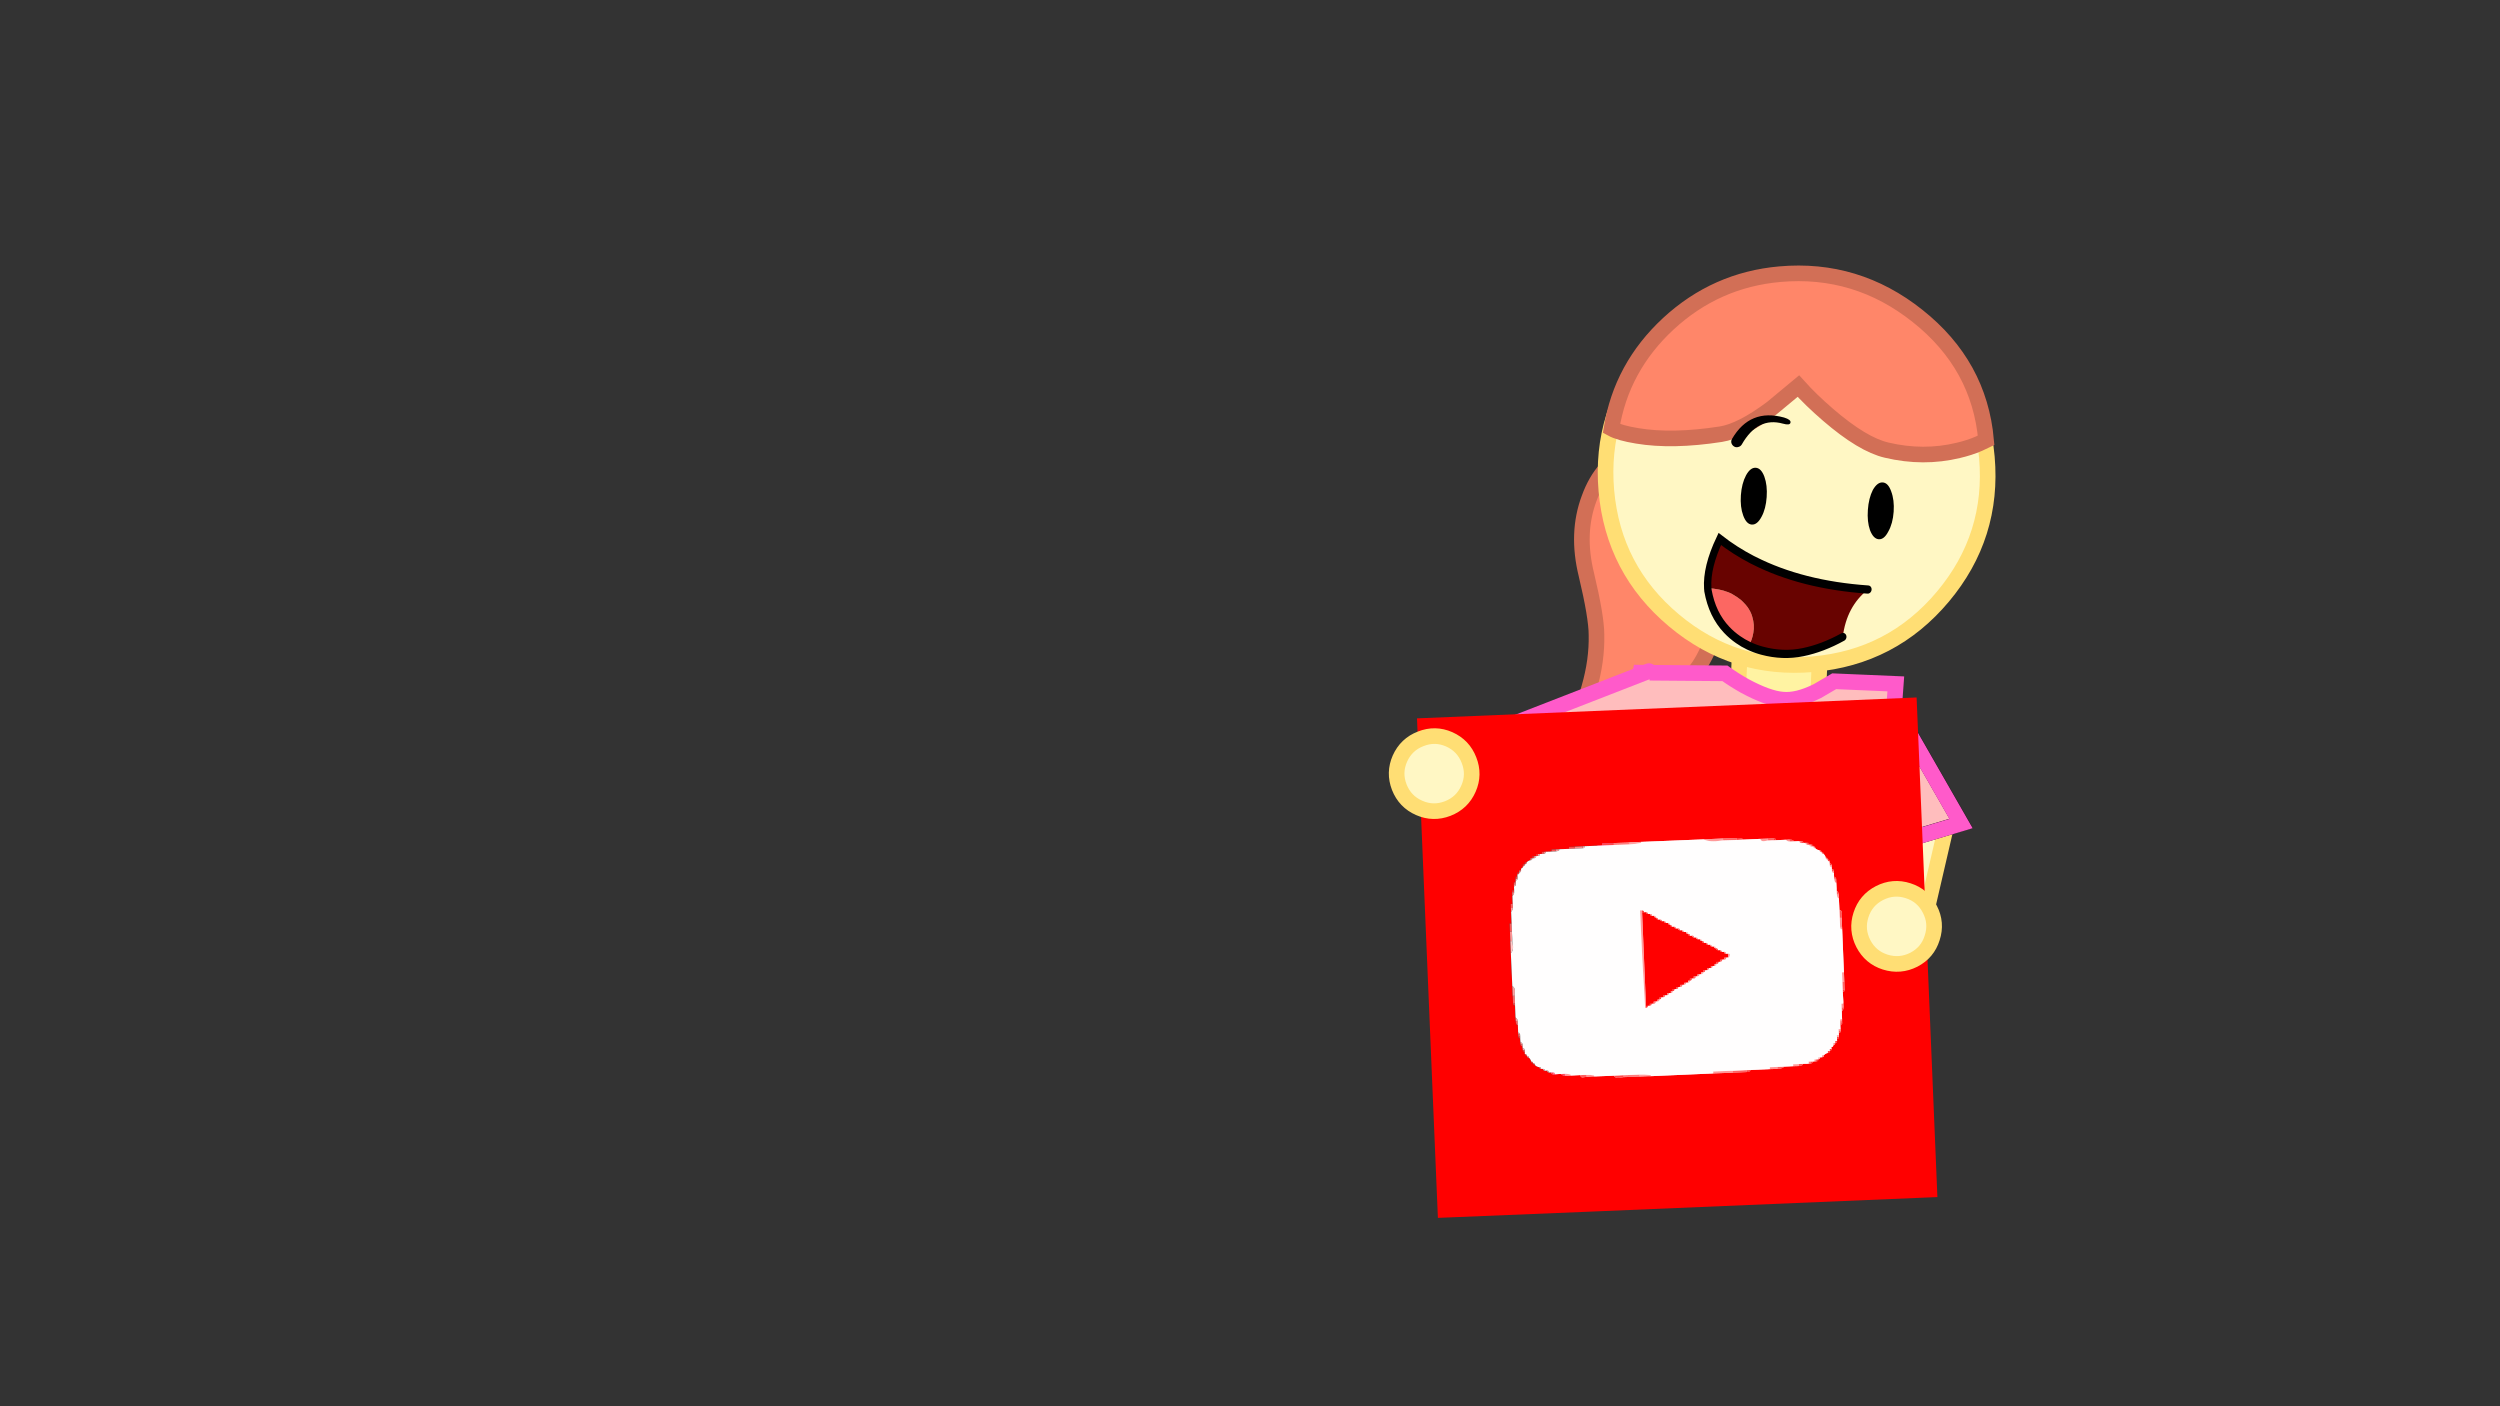 
<svg xmlns="http://www.w3.org/2000/svg" version="1.1" xmlns:xlink="http://www.w3.org/1999/xlink" preserveAspectRatio="none" x="0px" y="0px" width="1280px" height="720px" viewBox="0 0 1280 720">
<rect x="0" y="0" width="1280" height="720" fill="#333333" stroke="none"/>
<defs/>

<g id="KFC_Leg">
<g id="Layer_26" transform="matrix( 1, 0, 0, 1, 715,354.65) ">
<g>
<g>
<g>
<path fill="#FF8669" stroke="none" d="
M 121 -124.6
Q 105.15 -117.55 98.65 -99.5 92 -81.75 97.2 -60.55 102.4 -38.75 102.4 -29.6 102.7 -16.5 98.65 -2.45 96.65 4.65 94.6 9 105.25 10 117.95 7.7 143.55 3.05 154.8 -13.45 163.45 -26.25 169 -54.85 174.1 -81.35 171.75 -91.1 166.7 -112.15 151.85 -122 136.95 -131.85 121 -124.6 Z"/>
</g>
</g>

<g>
<path stroke="#D26F56" stroke-width="8" stroke-linejoin="miter" stroke-linecap="butt" stroke-miterlimit="10" fill="none" d="
M 171.75 -91.1
Q 166.7 -112.15 151.85 -122 136.95 -131.85 121 -124.6 105.15 -117.55 98.65 -99.5 92 -81.75 97.2 -60.55 102.4 -38.75 102.4 -29.6 102.7 -16.5 98.65 -2.45 96.65 4.65 94.6 9 105.25 10 117.95 7.7 143.55 3.05 154.8 -13.45 163.45 -26.25 169 -54.85 174.1 -81.35 171.75 -91.1 Z"/>
</g>
</g>
</g>

<g id="Layer_24" transform="matrix( 1, 0, 0, 1, 715,354.65) ">
<g transform="matrix( -0.288, -1.518, -1.518, 0.288, 522.15,103.15) ">
<g>
<g>
<path fill="#FFF7C4" stroke="none" d="
M 18 163.55
L 22.3 173.35 57.9 157.7 53.55 147.9 18 163.55 Z"/>
</g>
</g>

<g transform="matrix( -0.121, -0.636, -0.636, 0.121, 128.5,319.55) ">
<path stroke="#FFDE74" stroke-width="8" stroke-linejoin="miter" stroke-linecap="butt" stroke-miterlimit="10" fill="none" d="
M 268.675 122.887
L 282.205 64.413 266.075 60.629 252.56 119.179 268.675 122.887 Z"/>
</g>
</g>
</g>

<g id="Layer_23" transform="matrix( 1, 0, 0, 1, 715,354.65) "/>

<g id="Layer_22" transform="matrix( 1, 0, 0, 1, 715,354.65) "/>

<g id="Layer_21" transform="matrix( 1, 0, 0, 1, 715,354.65) "/>

<g id="Layer_20" transform="matrix( 1, 0, 0, 1, 715,354.65) "/>

<g id="Layer_19" transform="matrix( 1, 0, 0, 1, 715,354.65) ">
<g>
<g>
<g>
<path fill="#FFF3A2" stroke="none" d="
M 217.2 -29
L 176.2 -30.8 174.75 3.1 215.75 4.85 217.2 -29 Z"/>
</g>
</g>

<g>
<path stroke="#FFDE74" stroke-width="8" stroke-linejoin="miter" stroke-linecap="butt" stroke-miterlimit="10" fill="none" d="
M 215.75 4.85
L 217.2 -29 176.2 -30.8 174.75 3.1 215.75 4.85 Z"/>
</g>
</g>
</g>

<g id="Layer_18" transform="matrix( 1, 0, 0, 1, 715,354.65) ">
<g transform="matrix( -1.2, -0.973, -0.973, 1.2, 476.3,-85.05) ">
<g>
<g>
<path fill="#FFBDBD" stroke="none" d="
M 32.3 152.85
L 50.5 179.55 81.4 166.4 77.25 135.45 32.3 152.85 Z"/>
</g>
</g>

<g transform="matrix( -0.503, -0.408, -0.408, 0.503, 204.75,236.85) ">
<path stroke="#000000" stroke-width="8" stroke-linejoin="miter" stroke-linecap="round" stroke-miterlimit="10" fill="none" d="
M 216.674 35.484
L 240.97 81.336 288.797 66.996 251.772 2.371 216.674 35.484 Z"/>
</g>
</g>

<g transform="matrix( -1.2, -0.973, -0.973, 1.2, 480.25,-86.5) ">
<g transform="matrix( -0.503, -0.408, -0.408, 0.503, 206.15,239.2) ">
<path stroke="#FF5ACA" stroke-width="8" stroke-linejoin="miter" stroke-linecap="round" stroke-miterlimit="10" fill="none" d="
M 216.609 35.553
L 240.904 81.405 288.731 67.064 251.706 2.439"/>
</g>
</g>
</g>

<g id="Layer_17" transform="matrix( 1, 0, 0, 1, 715,354.65) ">
<g>
<g>
<g>
<path fill="#FFBDBD" stroke="none" d="
M 178.3 -3.45
Q 172.5 -6.75 168.15 -9.9
L 124.85 -10.25 80.35 209.05 240.1 209.05 255.65 -4.5 224.1 -5.85 215.45 -0.8
Q 205.2 4.3 197.7 3.55 190.15 2.95 178.3 -3.45 Z"/>
</g>
</g>

<g>
<path stroke="#FF5ACA" stroke-width="8" stroke-linejoin="miter" stroke-linecap="butt" stroke-miterlimit="10" fill="none" d="
M 240.1 209.05
L 255.65 -4.5 224.1 -5.85 215.45 -0.8
Q 205.2 4.3 197.7 3.55 190.15 2.95 178.3 -3.45 172.5 -6.75 168.15 -9.9
L 124.85 -10.25 80.35 209.05 240.1 209.05 Z"/>
</g>
</g>
</g>

<g id="Layer_16" transform="matrix( 1, 0, 0, 1, 715,354.65) ">
<g transform="matrix( 0.994, 0.108, -0.108, 0.994, -6.65,-17.2) ">
<g>
<g>
<path fill="#FFBDBD" stroke="none" d="
M 99.7 71.3
L 144.25 45.3 135.9 -8.6 68.65 26.35 99.7 71.3 Z"/>
</g>
</g>
</g>

<g transform="matrix( -1.544, -0.068, -0.068, 1.544, 387.9,-210.45) ">
<g transform="matrix( -0.646, -0.029, -0.029, 0.646, 244.75,147.1) ">
<path stroke="#FF5ACA" stroke-width="8" stroke-linejoin="miter" stroke-linecap="round" stroke-miterlimit="10" fill="none" d="
M 129.36 -10.975
L 58.698 16.451 84.724 64.546 131.825 43.503"/>
</g>
</g>
</g>

<g id="Layer_15" transform="matrix( 1, 0, 0, 1, 715,354.65) ">
<g transform="matrix( -1.544, -0.068, -0.068, 1.544, 387.9,-210.45) ">
<g>
<g>
<path fill="#FFF7C4" stroke="none" d="
M 178.15 77.25
Q 181.55 51.25 165.65 30.45 149.7 9.6 123.7 6.2 97.7 2.75 76.85 18.7 56.05 34.65 52.6 60.65 49.2 86.65 65.15 107.45 81.1 128.25 107.1 131.7 133.1 135.15 153.9 119.2 174.7 103.25 178.15 77.25 Z"/>
</g>
</g>

<g transform="matrix( -0.646, -0.029, -0.029, 0.646, 244.75,147.1) ">
<path stroke="#FFDE74" stroke-width="8" stroke-linejoin="miter" stroke-linecap="butt" stroke-miterlimit="10" fill="none" d="
M 213.58 -14.445
Q 253.953 -17.997 279.994 -49.019 306.036 -80.041 302.561 -120.41 299.009 -160.783 267.987 -186.825 236.888 -212.87 196.516 -209.318 156.146 -205.843 130.101 -174.744 104.136 -143.719 107.611 -103.349 111.163 -62.977 142.185 -36.935 173.207 -10.893 213.58 -14.445 Z"/>
</g>
</g>

<g transform="matrix( -1.544, -0.068, -0.068, 1.544, 387.9,-210.45) ">
<g>
<g>
<path fill="#FF8669" stroke="none" d="
M 168.75 58.6
Q 174.65 57.9 177.35 56.55 174.95 36.1 160 21 144.9 5.8 123.8 3 98.5 -0.35 77.6 14.85 56.4 30.2 53.1 55.05
L 55.45 56.3
Q 58.55 57.8 62.15 58.8 73.6 62.1 85.9 59.75 93.95 58.25 105.8 48.9 111.75 44.2 116.05 39.8
L 124.55 47.5
Q 134.35 55.5 141.05 56.85 157 60.05 168.75 58.6 Z"/>
</g>
</g>

<g transform="matrix( -0.646, -0.029, -0.029, 0.646, 244.75,147.1) ">
<path stroke="#D26F56" stroke-width="8" stroke-linejoin="miter" stroke-linecap="butt" stroke-miterlimit="10" fill="none" d="
M 251.216 -124.071
Q 270.044 -119.604 287.945 -123.918 293.57 -125.216 298.458 -127.32
L 302.171 -129.089
Q 298.772 -167.677 267.092 -192.819 235.865 -217.71 196.579 -214.265 163.815 -211.382 139.468 -188.947 115.359 -166.656 110.259 -135.25 114.335 -132.982 123.395 -131.499 141.435 -128.459 166.276 -132.311 176.711 -133.938 192.386 -145.619
L 206.033 -156.926
Q 212.371 -149.84 221.236 -142.179 238.891 -126.936 251.216 -124.071 Z"/>
</g>
</g>

<g id="Layer_1" transform="matrix( 1.513, 0.395, -0.439, 1.705, 164.7,-102.75) ">
<g id="Layer_4" transform="matrix( 1, 0, 0, 1, 32.25,20.95) ">
<g>
<g>
<g>
<path fill="#FC6762" stroke="none" d="
M -11.25 11.65
Q -11.678 10.975 -12.3 10.35 -12.579 10.065 -12.95 9.75 -13.186 9.543 -13.5 9.3 -14.38 8.668 -15.5 8.1 -15.88 7.918 -16.35 7.7 -17.72 7.15 -19.85 6.65 -20.03 6.635 -20.25 6.6 -20.571 6.537 -20.95 6.5 -21.002 6.494 -21.05 6.5 -23.679 6.201 -27.7 6.85 -27.569 7.237 -27.45 7.55 -24.134 13.954 -18.3 17.2 -16.171 18.38 -13.9 19.1 -12.006 19.746 -10.05 20.05 -9.392 18.389 -9.6 16.1 -9.769 13.81 -11.25 11.65 Z"/>

<path fill="#680300" stroke="none" d="
M -15.25 -4.3
Q -15.603 -4.33 -15.95 -4.4 -22.201 -5.669 -27.9 -7.85 -29.833 1.12 -27.7 6.85 -23.679 6.201 -21.05 6.5 -21.002 6.494 -20.95 6.5 -20.571 6.537 -20.25 6.6 -20.03 6.635 -19.85 6.65 -17.72 7.15 -16.35 7.7 -15.88 7.918 -15.5 8.1 -14.38 8.668 -13.5 9.3 -13.186 9.543 -12.95 9.75 -12.579 10.065 -12.3 10.35 -11.678 10.975 -11.25 11.65 -9.769 13.81 -9.6 16.1 -9.392 18.389 -10.05 20.05 -7.756 20.464 -5.35 20.45 1.741 20.511 7.7 17.9 13.665 15.293 19.1 10.7 17.801 1.832 23.2 -4.5 1.915 -0.954 -15.25 -4.3 Z"/>
</g>
</g>

<g>
<path stroke="#000000" stroke-width="2.4" stroke-linejoin="miter" stroke-linecap="round" stroke-miterlimit="3" fill="none" d="
M -27.7 6.875
Q -29.833 1.12 -27.9 -7.85 -22.201 -5.669 -15.95 -4.4 -15.603 -4.33 -15.25 -4.275 1.915 -0.954 23.2 -4.5
M 19.1 10.7
Q 13.665 15.293 7.7 17.9 1.741 20.511 -5.35 20.475 -7.756 20.464 -10.025 20.075 -12.006 19.746 -13.875 19.125 -16.171 18.38 -18.3 17.2 -24.134 13.954 -27.425 7.575 -27.569 7.237 -27.7 6.875"/>
</g>
</g>
</g>

<g id="Layer_2" transform="matrix( 1, 0, 0, 1, 32.25,20.95) "/>
</g>

<g id="Layer_1" transform="matrix( 1.914, 0.134, -0.134, 1.914, 247.95,-93.1) ">
<g id="Layer_2">
<g>
<g>
<g>
<path fill="#000000" stroke="none" d="
M 2.4 -5.4
Q 1.44 -7.6 0 -7.6 -1.446 -7.6 -2.5 -5.4 -3.455 -3.15 -3.45 0 -3.455 3.15 -2.5 5.35 -1.446 7.6 0 7.6 1.44 7.6 2.4 5.35 3.449 3.15 3.45 0 3.449 -3.15 2.4 -5.4 Z"/>
</g>
</g>
</g>
</g>
</g>

<g id="Layer_1" transform="matrix( 1.914, 0.134, -0.134, 1.914, 188.1,-100.25) ">
<g id="Layer_2">
<g>
<g>
<g>
<path fill="#000000" stroke="none" d="
M -2.7 -7.6
Q -4.14 -7.6 -5.15 -5.4 -6.149 -3.15 -6.15 0 -6.149 3.15 -5.15 5.35 -4.14 7.6 -2.7 7.6 -1.254 7.6 -0.25 5.35 0.755 3.15 0.75 0 0.755 -3.15 -0.25 -5.4 -1.254 -7.6 -2.7 -7.6
M 3.7 -19.85
Q 5.6 -19.45 5.7 -20.25 5.85 -21.05 3.9 -21.5 -5.35 -23.35 -9.55 -14.85 -9.825 -14.3 -9.65 -13.75 -9.416 -13.132 -8.85 -12.85 -8.301 -12.574 -7.75 -12.8 -7.132 -12.985 -6.85 -13.55 -3.15 -21.25 3.7 -19.85 Z"/>
</g>
</g>
</g>
</g>
</g>
</g>

<g id="Layer_1" transform="matrix( 1, 0, 0, 1, 715,354.65) ">
<g>
<g>
<g>
<path fill="#FF0000" stroke="none" d="
M 273.75 181.3
Q 270 91.9 266.3 2.45 227.85 4.1 189.35 5.7 100 9.4 10.5 13.15 12.15 51.6 13.7 90.1 17.4 179.45 21.2 268.9 59.7 267.3 98.15 265.75 187.55 262 276.95 258.25 275.35 219.75 273.75 181.3
M 173.2 74.45
Q 173.65 74.4 174.15 74.4 175.7 74.35 177.1 74.75 177.25 74.8 177.25 75.25 181.25 75.05 185.25 74.9 185.75 74.85 186.25 74.85 187.75 74.8 189.25 74.75 189.75 74.7 190.25 74.7 191.25 74.65 192.25 74.6 192.7 74.6 193.2 74.6 193.7 74.55 194 74.8 194.25 75.05 194.25 75.55 196.25 75.4 198.3 75.35 198.8 75.3 199.3 75.3 199.8 75.3 200.3 75.25 200.8 75.25 201.3 75.2 202.25 75.2 203.05 75.55 203.25 75.65 203.3 76.15 204.25 76.1 205.3 76.05 205.8 76.05 206.3 76.05 206.8 76 207.3 76 207.8 76 208.05 76.2 208.35 76.45 208.35 76.95 208.85 76.95 209.35 76.9 209.85 76.9 210.35 76.9 210.85 76.85 211.15 77.05 211.3 77.35 211.35 77.85 211.85 77.8 212.4 77.8 212.9 77.8 213.1 78 213.4 78.25 213.4 78.75 213.9 78.75 214.15 78.95 214.45 79.2 214.45 79.7 214.95 80.2 215.6 80.45 216 80.6 216.5 80.6 217 80.55 217.25 80.8 217.5 81.05 217.6 81.55 218.05 81.55 218.3 81.75 218.6 82 218.6 82.5 219.15 83 219.45 83.55 219.65 83.95 219.7 84.45 220.2 84.45 220.45 84.7 220.7 84.95 220.7 85.45 221.2 85.4 221.45 85.7 221.7 85.9 221.7 86.4 221.75 86.9 221.75 87.4 222.25 87.35 222.55 87.65 222.8 87.85 222.85 88.35 222.85 88.9 222.85 89.35 222.9 89.85 222.9 90.35 223.4 90.35 223.65 90.55 223.9 90.8 223.95 91.3 223.95 91.8 224 92.3 224 92.8 224 93.3 224.05 93.8 224.05 94.3 224.55 94.3 224.85 94.55 225.05 94.75 225.1 95.25 225.1 95.75 225.15 96.25 225.15 96.75 225.2 97.3 225.3 98.75 225.35 100.25 225.35 100.75 225.35 101.25 225.9 101.75 226.2 102.35 226.45 102.7 226.45 103.2 226.45 103.7 226.5 104.2 226.5 104.7 226.5 105.25 226.6 107.7 226.75 110.2 226.8 110.7 226.8 111.2 228.45 111.45 228 114.15 227.95 114.7 227.95 115.2 228.05 117.15 228.1 119.15 228.1 119.65 228.15 120.15 228.15 120.65 228.2 121.15 228.65 131.65 229.05 142.15 229.1 142.65 229.1 143.15 229.2 145.15 229.25 147.15 229.3 147.65 229.3 148.15 229.35 149.65 229.4 151.1 229.45 151.6 229.5 152.1 229.5 152.65 229.25 152.9 229.05 153.2 228.5 153.2 228.7 155.65 228.8 158.15 228.8 158.65 228.8 159.15 228.85 159.65 228.85 160.2 228.9 160.7 228.9 161.2 228.9 161.7 228.75 162.1 228.45 162.7 228 163.2 228.05 164.7 228.1 166.15 228.1 166.65 228.15 167.15 228.15 167.7 228.15 168.2 228.2 168.7 228.2 169.2 228.2 169.7 228 169.95 227.8 170.25 227.25 170.25 227.25 170.75 227.3 171.25 227.35 171.75 227.35 172.25 227.4 172.7 227.4 173.2 227.45 173.7 227.15 174 226.95 174.2 226.45 174.3 226.45 174.8 226.5 175.3 226.5 175.8 226.5 176.3 226.55 176.8 226.3 177 226.05 177.3 225.55 177.3 225.6 177.8 225.6 178.3 225.6 178.8 225.35 179.1 225.15 179.35 224.65 179.35 224.65 179.85 224.4 180.15 224.2 180.35 223.7 180.4 223.7 180.95 223.45 181.15 223.2 181.45 222.65 181.45 222.75 181.95 222.75 182.4 222.8 182.9 222.5 183.15 222.3 183.45 221.85 183.45 221.85 183.95 221.6 184.25 221.35 184.45 220.85 184.5 220.35 184.5 220 184.75 219.35 185.05 218.9 185.55 218.9 186.1 218.7 186.35 218.4 186.65 217.9 186.65 217.4 186.65 216.9 186.7 216.95 187.2 216.75 187.4 216.45 187.7 215.95 187.7 216 188.2 215.75 188.5 215.5 188.75 215 188.75 214.5 188.8 214 188.8 213.5 188.8 213.05 188.85 213.1 189.35 212.8 189.6 212.6 189.85 212.1 189.85 211.6 189.95 211.1 189.95 210.6 190 210.05 190 209.05 190.05 208.05 190.05 208.05 190.55 207.85 190.65 207.1 191.1 206.1 191.15 205.6 191.15 205.1 191.2 204.15 191.2 203.15 191.25 202.65 191.3 202.1 191.3 200.1 191.4 198.1 191.5 198.15 192 198 192.05 196.65 192.55 195.2 192.6 194.7 192.65 194.15 192.65 192.65 192.7 191.15 192.75 190.65 192.8 190.15 192.8 185.7 193.05 181.2 193.2 181.2 193.7 181 193.8 180.2 194.25 179.2 194.25 178.75 194.3 178.2 194.3 175.25 194.4 172.25 194.6 171.75 194.6 171.25 194.6 166.75 194.8 162.2 194.95 161.7 195 161.2 195 145.75 195.65 130.25 196.35 129.75 196.35 129.25 196.35 126.8 196.45 124.3 196.55 123.8 196.6 123.25 196.6 119.8 196.7 116.25 196.85 115.75 196.95 115.3 197.05 112.05 197.75 111.25 196.1 110.75 196.1 110.25 196.15 105.75 196.3 101.3 196.5 100.75 196.5 100.25 196.5 98.75 196.65 97.25 196.7 96.75 196.7 96.25 196.85 94.15 197.4 94.2 195.8 93.65 195.8 93.15 195.85 91.2 195.95 89.2 196.05 88.75 196.05 88.25 196.1 87.25 196.1 86.25 196.15 85.7 196.15 85.3 196 84.65 195.7 84.15 195.25 83.65 195.25 83.2 195.25 82.2 195.3 81.2 195.4 80.7 195.4 80.2 195.45 79.7 195.45 79.4 195.2 79.15 194.95 79.1 194.45 78.6 194.5 78.1 194.5 77.6 194.55 77.4 194.25 77.1 194.05 77.1 193.5 76.6 193.55 76.1 193.6 75.6 193.6 75.3 193.35 75.05 193.15 75.05 192.65 74.55 192.65 74.05 192.65 73.6 192.7 73.3 192.4 73.1 192.2 73 191.7 72.5 191.75 72.15 191.5 71.5 191.25 71 190.8 70.5 190.8 70.25 190.55 69.95 190.3 69.95 189.8 69.45 189.85 69.15 189.6 68.95 189.3 68.9 188.85 68.9 188.35 68.65 188 68.35 187.4 67.85 186.9 67.35 186.95 67.05 186.7 66.75 186.45 66.75 185.95 66.25 185.95 66 185.75 65.75 185.5 65.7 185 65.7 184.5 65.7 184 65.2 184 64.9 183.75 64.65 183.55 64.65 183.05 64.6 182.55 64.6 182.05 64.6 181.55 64.55 181.05 64.05 181.05 63.8 180.8 63.55 180.55 63.5 180.1 63.45 179.6 63.5 179.1 63.4 178.6 63.4 178.1 63.4 177.6 63.35 177.1 62.9 177.1 62.7 176.9 62.4 176.6 62.4 176.1 62.35 175.6 62.35 175.1 62.3 174.6 62.3 174.1 62.3 173.6 62.25 173.1 62.2 171.65 62.15 170.15 61.65 170.15 61.5 170 61.05 169.15 61.05 168.15 61 167.65 61 167.15 60.95 166.7 60.95 166.2 60.95 165.7 60.9 165.2 60.8 162.7 60.7 160.2 60.2 160.2 59.95 160 59.7 159.75 59.7 159.25 59.65 158.75 59.65 158.25 59.6 156.75 59.5 155.25 59.45 154.75 59.45 154.2 59.35 152.25 59.3 150.25 59.3 149.75 59.25 149.25 58.9 141.25 58.55 133.3 58.55 132.8 58.5 132.3 58.4 129.75 58.3 127.25 58.25 126.75 58.25 126.25 58.15 124.3 58.1 122.25 58.05 121.75 58.05 121.25 58 119.75 57.95 118.25 58.45 118.25 58.95 118.2 58.9 117.7 58.9 117.2 58.8 114.75 58.7 112.25 58.7 111.75 58.65 111.25 58.65 110.75 58.55 110.25 58.55 109.75 58.55 109.25 58.5 108.75 58.5 108.2 59 108.15 59.5 108.15 59.5 107.65 59.45 107.15 59.4 105.7 59.35 104.2 59.3 103.7 59.3 103.2 59.3 102.7 59.25 102.2 59.25 101.7 59.25 101.15 59.75 101.15 60.25 101.15 60.2 100.65 60.2 100.15 60.15 99.65 60.15 99.15 60.15 98.65 60.1 98.15 60.1 97.65 60.1 97.15 60.55 97.1 61.05 97.1 61.05 96.6 61.05 96.15 61 95.65 61 95.15 61 94.65 60.95 94.15 61.45 94.1 61.95 94.05 61.95 93.55 61.9 93.05 61.9 92.55 61.9 92.05 62.4 92.05 62.9 92.05 62.85 91.55 62.85 91.05 63.3 91 63.8 91 63.75 90.5 63.75 90 64.25 90 64.45 89.7 64.75 89.45 64.7 88.95 64.7 88.4 64.65 87.9 65.15 87.9 65.65 87.9 65.65 87.4 65.65 86.9 66.15 86.85 66.65 86.85 67.1 86.35 67.75 86.05 68.1 85.85 68.6 85.8 68.55 85.3 68.55 84.8 69.05 84.8 69.55 84.8 69.55 84.3 69.5 83.8 70 83.75 70.5 83.75 71 83.65 71.5 83.65 71.5 83.15 71.45 82.65 71.9 82.65 72.4 82.6 72.95 82.6 73.45 82.6 73.95 82.55 74.45 82.55 74.45 82.05 74.45 81.55 74.95 81.55 75.45 81.5 75.9 81.5 76.4 81.45 77.4 81.45 78.4 81.4 78.9 81.35 79.4 81.35 79.4 80.85 79.4 80.3 79.9 80.3 80.4 80.25 80.85 80.25 81.4 80.25 81.85 80.2 82.35 80.2 82.85 80.15 83.35 80.15 85.35 80.1 87.35 80 87.85 80 88.35 79.95 88.35 79.45 88.3 78.95 89.35 78.95 90.3 78.9 90.8 78.85 91.3 78.85 92.8 78.75 94.3 78.7 94.8 78.65 95.3 78.65 95.8 78.65 96.3 78.6 100.3 78.45 104.3 78.3 104.85 78.3 105.35 78.25 105.25 77.75 105.25 77.2 107.8 77.15 110.25 77.05 110.75 77 111.25 77 114.8 76.85 118.25 76.75 118.75 76.65 119.25 76.65 121.75 76.55 124.25 76.45 124.75 76.45 125.25 76.4 140.75 75.75 156.2 75.15 156.7 75.1 157.2 75.1 161.75 74.95 166.2 74.7 166.7 74.7 167.2 74.65 170.25 74.55 173.2 74.45
M 165.85 132.45
Q 165.6 132.3 165.6 131.8 165.1 131.85 164.6 131.85 164.1 131.85 163.8 131.6 163.6 131.4 163.55 130.9 163 130.9 162.8 130.65 162.5 130.45 162.5 129.95 162 129.95 161.5 129.95 161 130 160.75 129.7 160.5 129.5 160.5 129 160 129 159.5 129.05 159 129.05 158.7 128.8 158.5 128.6 158.45 128.1 157.95 128.1 157.45 128.1 156.95 128.15 156.7 127.9 156.4 127.65 156.4 127.15 155.9 127.2 155.65 126.9 155.35 126.7 155.35 126.2 154.85 126.2 154.35 126.25 153.85 126.25 153.55 126 153.35 125.8 153.3 125.3 152.8 125.3 152.3 125.3 151.8 125.35 151.55 125.05 151.3 124.85 151.3 124.4 150.8 124.45 150.3 124.45 149.8 124.45 149.55 124.2 149.25 124 149.25 123.5 148.75 123.5 148.5 123.25 148.25 123 148.2 122.55 147.7 122.55 147.2 122.55 146.7 122.6 146.45 122.3 146.2 122.1 146.15 121.6 145.65 121.6 145.2 121.65 144.65 121.65 144.4 121.4 144.1 121.2 144.1 120.7 143.6 120.7 143.1 120.7 142.6 120.75 142.35 120.45 142.05 120.25 142.05 119.75 141.55 119.8 141.05 119.8 140.6 119.8 140.3 119.55 140.1 119.35 140.05 118.85 139.55 118.85 139.3 118.6 139.05 118.4 139.05 117.9 138.5 117.9 138 117.9 137.5 117.95 137.25 117.65 136.95 117.45 136.95 116.95 136.45 116.95 135.95 117 135.45 117 135.15 116.8 134.95 116.6 134.9 116.1 134.4 116.1 133.9 116.1 133.4 116.15 133.15 115.85 132.9 115.65 132.9 115.15 132.4 115.2 132.1 114.9 131.8 114.7 131.8 114.2 131.3 114.2 130.85 114.25 130.35 114.25 130.1 114 129.85 113.8 129.8 113.3 129.3 113.3 128.8 113.3 128.3 113.35 128.05 113.05 127.8 112.85 127.8 112.35 127.3 112.35 126.8 112.4 126.25 112.4 125.75 112.45 126.75 135.95 127.7 159.4 127.75 159.9 127.75 160.4 128.25 160.35 128.75 160.35 129.25 160.35 129.75 160.3 129.75 159.8 129.7 159.3 130.2 159.3 130.7 159.3 131.2 159.25 131.7 159.25 131.7 158.7 131.65 158.2 132.15 158.15 132.65 158.15 133.15 158.15 133.65 158.1 133.65 157.6 133.65 157.1 134.15 157.1 134.65 157.1 134.6 156.6 134.6 156.1 135.1 156.05 135.55 156.05 136.05 156 136.6 156 136.55 155.5 136.55 155 137.05 155 137.55 154.95 138.05 154.95 138.55 154.95 138.5 154.45 138.5 153.9 139 153.85 139.5 153.85 140 153.85 140.5 153.8 140.5 153.35 140.45 152.85 140.95 152.85 141.45 152.8 141.45 152.3 141.4 151.8 141.9 151.8 142.4 151.8 142.9 151.75 143.4 151.75 143.4 151.25 143.4 150.75 143.9 150.75 144.35 150.7 144.85 150.7 145.35 150.65 145.3 150.15 145.3 149.6 145.8 149.6 146.3 149.6 146.8 149.55 147.35 149.55 147.3 149.05 147.3 148.55 147.8 148.55 148.3 148.5 148.8 148.5 149.3 148.45 149.3 148 149.25 147.5 149.75 147.45 150.25 147.45 150.25 146.95 150.2 146.45 150.7 146.4 151.2 146.4 151.7 146.4 152.2 146.35 152.2 145.8 152.15 145.3 152.65 145.3 153.1 145.3 153.6 145.25 154.1 145.25 154.1 144.75 154.1 144.25 154.6 144.2 155.1 144.2 155.6 144.2 156.1 144.15 156.05 143.65 156.05 143.15 156.55 143.15 157.1 143.15 157 142.65 157 142.2 157.5 142.15 158.05 142.15 158.55 142.15 159.05 142.1 159.05 141.55 159 141.05 159.5 141.05 160 141 160.5 141 161 141 161 140.5 160.95 140 161.45 139.95 161.9 139.95 162.4 139.95 162.9 139.9 162.9 139.4 162.9 138.9 163.35 138.9 163.85 138.85 163.85 138.35 163.85 137.85 164.35 137.85 164.85 137.85 165.35 137.8 165.85 137.8 165.8 137.3 165.8 136.75 166.3 136.75 166.8 136.7 167.3 136.7 167.8 136.65 167.75 136.2 167.75 135.7 168.25 135.65 168.8 135.65 169.3 135.6 169.8 135.6 169.8 135.1 169.75 134.6 169.75 134.1 169.7 133.6 169.15 133.6 168.65 133.65 168.15 133.65 167.95 133.4 167.65 133.2 167.65 132.7 167.15 132.7 166.65 132.7 166.15 132.75 165.85 132.45 Z"/>

<path fill="#FFA1A1" stroke="none" d="
M 130.15 195.8
Q 127.25 195.45 124.2 195.55 124.2 196.05 124.3 196.55 126.8 196.45 129.25 196.35 129.75 196.35 130.25 196.35 130.2 195.8 130.15 195.8 Z"/>

<path fill="#FF7D7D" stroke="none" d="
M 116.2 195.85
Q 116.25 196.35 116.25 196.85 119.8 196.7 123.25 196.6 123.8 196.6 124.3 196.55 124.2 196.05 124.2 195.55 123.7 195.6 123.2 195.6 119.75 195.7 116.2 195.85 Z"/>

<path fill="#FF4A4A" stroke="none" d="
M 115.2 195.9
Q 113.2 196.05 111.25 196.1 112.05 197.75 115.3 197.05 115.75 196.95 116.25 196.85 116.25 196.35 116.2 195.85 115.7 195.9 115.2 195.9 Z"/>

<path fill="#FF9595" stroke="none" d="
M 101.1 196
Q 99.2 195.55 97.2 195.7 97.25 196.2 97.25 196.7 98.75 196.65 100.25 196.5 100.75 196.5 101.3 196.5 101.25 196 101.1 196
M 59.1 122.2
Q 58.6 122.25 58.1 122.25 58.15 124.3 58.25 126.25 58.25 126.75 58.3 127.25 58.8 127.2 59.3 127.2 59.3 126.7 59.3 126.2 59.15 124.25 59.1 122.2
M 191.15 191.75
Q 191.15 192.25 191.15 192.75 192.65 192.7 194.15 192.65 194.7 192.65 195.2 192.6 195.2 192.1 195.15 191.6 194.65 191.65 194.1 191.65 192.65 191.7 191.15 191.75 Z"/>

<path fill="#FF5E5E" stroke="none" d="
M 94.2 195.8
Q 94.15 197.4 96.25 196.85 96.75 196.7 97.25 196.7 97.25 196.2 97.2 195.7 96.7 195.7 96.2 195.7 95.2 195.75 94.2 195.8
M 195.2 192.6
Q 196.65 192.55 198 192.05 198.15 192 198.1 191.5 197.6 191.5 197.1 191.55 196.1 191.6 195.15 191.6 195.2 192.1 195.2 192.6
M 165.8 136.75
Q 165.8 137.3 165.85 137.8 166.35 137.8 166.6 137.5 166.8 137.2 166.8 136.7 166.3 136.75 165.8 136.75
M 166.35 132
Q 166.1 131.8 165.6 131.8 165.6 132.3 165.85 132.45 166.15 132.75 166.65 132.7 166.6 132.2 166.35 132 Z"/>

<path fill="#FF9C9C" stroke="none" d="
M 88.25 196.1
Q 88.75 196.05 89.2 196.05 89.2 195.55 89.05 195.5 87.7 195.1 86.15 195.15 86.15 195.65 86.25 196.15 87.25 196.1 88.25 196.1 Z"/>

<path fill="#FF5050" stroke="none" d="
M 84.15 195.25
Q 84.65 195.7 85.3 196 85.7 196.15 86.25 196.15 86.15 195.65 86.15 195.15 85.65 195.2 85.15 195.2 84.65 195.2 84.15 195.25
M 207.85 190.65
Q 208.05 190.55 208.05 190.05 207.55 190.1 207.05 190.1 206.55 190.15 206.05 190.15 206.1 190.65 206.1 191.15 207.1 191.1 207.85 190.65 Z"/>

<path fill="#FF9898" stroke="none" d="
M 77.1 193.5
Q 77.1 194.05 77.4 194.25 77.6 194.55 78.1 194.5 78.1 194 77.85 193.75 77.6 193.5 77.1 193.5
M 228.85 160.2
Q 228.85 159.65 228.8 159.15 228.3 159.15 227.8 159.25 227.85 159.75 227.85 160.25 227.9 160.75 227.9 161.25 228.4 161.2 228.9 161.2 228.9 160.7 228.85 160.2
M 162.2 194.95
Q 166.75 194.8 171.25 194.6 171.75 194.6 172.25 194.6 172.2 194.1 172.2 193.6 171.7 193.6 171.15 193.6 166.7 193.8 162.15 193.95 162.2 194.45 162.2 194.95
M 186.25 74.85
Q 186.65 76.55 189.35 75.85 189.75 75.7 190.3 75.7 190.3 75.2 190.25 74.7 189.75 74.7 189.25 74.75 187.75 74.8 186.25 74.85 Z"/>

<path fill="#FF8383" stroke="none" d="
M 80.9 194.65
Q 80.65 194.35 80.15 194.4 80.2 194.9 80.2 195.45 80.7 195.4 81.2 195.4 81.2 194.85 80.9 194.65 Z"/>

<path fill="#FF4747" stroke="none" d="
M 80.15 194.4
Q 79.65 194.45 79.1 194.45 79.15 194.95 79.4 195.2 79.7 195.45 80.2 195.45 80.2 194.9 80.15 194.4
M 75.45 81.5
Q 74.95 81.55 74.45 81.55 74.45 82.05 74.45 82.55 74.95 82.5 75.45 82.5 75.45 82 75.45 81.5
M 105.35 78.25
Q 107.85 78.15 110.3 78.05 110.8 78 111.3 78 111.25 77.5 111.25 77 110.75 77 110.25 77.05 107.8 77.15 105.25 77.2 105.25 77.75 105.35 78.25 Z"/>

<path fill="#FFB0B0" stroke="none" d="
M 75.8 192.85
Q 75.55 192.55 75.05 192.65 75.05 193.15 75.3 193.35 75.6 193.6 76.1 193.6 76.05 193.1 75.8 192.85
M 227.15 120.15
Q 227.15 120.65 227.45 120.95 227.7 121.15 228.2 121.15 228.15 120.65 228.15 120.15 227.65 120.15 227.15 120.15 Z"/>

<path fill="#FF7777" stroke="none" d="
M 73.3 192.4
Q 73.6 192.7 74.05 192.65 74.05 192.1 73.8 191.9 73.55 191.7 73 191.7 73.1 192.2 73.3 192.4
M 139.5 153.85
Q 139 153.85 138.5 153.9 138.5 154.45 138.55 154.95 139.05 154.9 139.25 154.65 139.5 154.35 139.5 153.85
M 137.75 117.15
Q 137.45 116.95 136.95 116.95 136.95 117.45 137.25 117.65 137.5 117.95 138 117.9 137.95 117.4 137.75 117.15 Z"/>

<path fill="#FF3434" stroke="none" d="
M 70.75 190
Q 70.45 189.75 69.95 189.8 69.95 190.3 70.25 190.55 70.5 190.8 71 190.8 70.95 190.3 70.75 190
M 213.4 78.75
Q 213.4 78.25 213.1 78 212.9 77.8 212.4 77.8 212.4 78.3 212.4 78.8 212.9 78.8 213.4 78.75 Z"/>

<path fill="#FF3838" stroke="none" d="
M 69.65 189.05
Q 69.4 188.85 68.9 188.85 68.95 189.3 69.15 189.6 69.45 189.85 69.95 189.8 69.95 189.3 69.65 189.05
M 65.7 184
Q 65.65 183.5 65.65 183 65.15 183 64.65 183.05 64.65 183.55 64.9 183.75 65.2 184 65.7 184
M 227.2 169.25
Q 227.2 169.75 227.25 170.25 227.8 170.25 228 169.95 228.2 169.7 228.2 169.2 227.7 169.25 227.2 169.25 Z"/>

<path fill="#FF8D8D" stroke="none" d="
M 67.05 186.7
Q 67.35 186.95 67.85 186.9 67.75 186.4 67.55 186.2 67.25 185.95 66.75 185.95 66.75 186.45 67.05 186.7 Z"/>

<path fill="#FF3737" stroke="none" d="
M 66.5 185.25
Q 66.2 184.95 65.7 185 65.75 185.5 66 185.75 66.25 185.95 66.75 185.95 66.75 185.45 66.5 185.25
M 60.25 101.15
Q 59.75 101.15 59.25 101.15 59.25 101.7 59.25 102.2 59.75 102.2 60.25 102.2 60.25 101.7 60.25 101.15
M 128.75 160.35
Q 128.25 160.35 127.75 160.4 127.75 160.9 127.8 161.4 128.3 161.35 128.5 161.15 128.75 160.85 128.75 160.35
M 125.7 111.45
Q 125.7 111.95 125.75 112.45 126.25 112.4 126.8 112.4 126.75 111.9 126.5 111.65 126.2 111.4 125.7 111.45 Z"/>

<path fill="#FFA8A8" stroke="none" d="
M 65.35 182.25
Q 65.1 182 64.6 182.05 64.6 182.55 64.65 183.05 65.15 183 65.65 183 65.6 182.5 65.35 182.25 Z"/>

<path fill="#FF5454" stroke="none" d="
M 64.55 180.05
Q 64.05 180.1 63.5 180.1 63.55 180.55 63.8 180.8 64.05 181.05 64.55 181.05 64.55 180.55 64.55 180.05
M 60.1 97.15
Q 60.1 97.65 60.1 98.15 60.6 98.1 61.1 98.1 61.1 97.6 61.05 97.1 60.55 97.1 60.1 97.15 Z"/>

<path fill="#FF3636" stroke="none" d="
M 62.7 176.9
Q 62.9 177.1 63.35 177.1 63.35 176.6 63.35 176.1 62.85 176.1 62.4 176.1 62.4 176.6 62.7 176.9
M 66.45 87.6
Q 66.65 87.35 66.65 86.85 66.15 86.85 65.65 86.9 65.65 87.4 65.65 87.9 66.15 87.85 66.45 87.6 Z"/>

<path fill="#FF9393" stroke="none" d="
M 64.2 179.3
Q 64 179.05 63.5 179.1 63.45 179.6 63.5 180.1 64.05 180.1 64.55 180.05 64.5 179.55 64.2 179.3 Z"/>

<path fill="#FF9E9E" stroke="none" d="
M 63.05 174.3
Q 62.75 174.1 62.3 174.1 62.3 174.6 62.35 175.1 62.8 175.1 63.3 175.1 63.25 174.6 63.05 174.3
M 228.1 143.2
Q 228.2 145.15 228.25 147.15 228.3 147.65 228.3 148.15 228.8 148.15 229.3 148.15 229.3 147.65 229.25 147.15 229.2 145.15 229.1 143.15 228.6 143.15 228.1 143.2 Z"/>

<path fill="#FF6C6C" stroke="none" d="
M 63.35 176.1
Q 63.3 175.6 63.3 175.1 62.8 175.1 62.35 175.1 62.35 175.6 62.4 176.1 62.85 176.1 63.35 176.1 Z"/>

<path fill="#FF3F3F" stroke="none" d="
M 59.7 159.25
Q 59.7 159.75 59.95 160 60.2 160.2 60.7 160.2 60.7 159.7 60.7 159.2 60.2 159.2 59.7 159.25
M 222.55 87.65
Q 222.25 87.35 221.75 87.4 221.8 87.95 221.85 88.45 222.35 88.35 222.85 88.35 222.8 87.85 222.55 87.65 Z"/>

<path fill="#FF6666" stroke="none" d="
M 60.55 155.15
Q 60 155.2 59.5 155.25 59.6 156.75 59.65 158.25 59.65 158.75 59.7 159.25 60.2 159.2 60.7 159.2 60.65 158.7 60.65 158.2 60.6 156.7 60.55 155.15
M 159 141.05
Q 159.05 141.55 159.05 142.1 159.55 142.1 159.75 141.8 160.05 141.5 160 141 159.5 141.05 159 141.05
M 158.45 128.1
Q 158.5 128.6 158.7 128.8 159 129.05 159.5 129.05 159.5 128.55 159.2 128.3 158.95 128.05 158.45 128.1
M 173.25 75.45
Q 173.7 75.4 174.2 75.4 174.2 74.9 174.15 74.4 173.65 74.4 173.2 74.45 170.25 74.55 167.2 74.65 167.2 75.15 167.25 75.65 170.25 75.55 173.25 75.45 Z"/>

<path fill="#FF9F9F" stroke="none" d="
M 59.3 150.25
Q 59.35 152.25 59.45 154.2 59.45 154.75 59.5 155.25 60 155.2 60.55 155.15 60.5 154.65 60.55 154.15 61 151 59.3 150.25 Z"/>

<path fill="#FF6060" stroke="none" d="
M 62.1 169.15
Q 62.1 168.65 62.05 168.15 61.55 168.15 61.05 168.15 61.05 169.15 61.5 170 61.65 170.15 62.15 170.15 62.15 169.65 62.1 169.15
M 59.5 108.15
Q 59 108.15 58.5 108.2 58.5 108.75 58.55 109.25 58.55 109.75 58.55 110.25 59.05 110.2 59.6 110.2 59.6 109.7 59.6 109.2 59.5 108.7 59.5 108.15
M 228 163.2
Q 228.45 162.7 228.75 162.1 228.9 161.7 228.9 161.2 228.4 161.2 227.9 161.25 227.9 161.75 227.95 162.25 227.95 162.75 228 163.2
M 193.25 75.6
Q 193.25 75.1 193.2 74.6 192.7 74.6 192.25 74.6 191.25 74.65 190.25 74.7 190.3 75.2 190.3 75.7 191.3 75.65 192.3 75.6 192.75 75.6 193.25 75.6 Z"/>

<path fill="#FF9999" stroke="none" d="
M 62.05 168.15
Q 62 167.65 61.85 167.2 61.45 166.65 60.95 166.2 60.95 166.7 61 167.15 61 167.65 61.05 168.15 61.55 168.15 62.05 168.15
M 227.35 172.25
Q 226.8 172.25 226.3 172.3 226.35 172.75 226.4 173.25 226.9 173.2 227.4 173.2 227.4 172.7 227.35 172.25
M 214.15 78.95
Q 213.9 78.75 213.4 78.75 213.45 79.25 213.65 79.45 213.95 79.75 214.45 79.7 214.45 79.2 214.15 78.95
M 167.25 75.65
Q 167.2 75.15 167.2 74.65 166.7 74.7 166.2 74.7 161.75 74.95 157.2 75.1 160.55 76.7 166.25 75.75 166.75 75.7 167.25 75.65
M 133.65 157.1
Q 133.65 157.6 133.65 158.1 134.15 158.1 134.45 157.85 134.65 157.6 134.65 157.1 134.15 157.1 133.65 157.1
M 141.25 153.55
Q 141.5 153.3 141.45 152.8 140.95 152.85 140.45 152.85 140.5 153.35 140.5 153.8 141 153.8 141.25 153.55
M 140.05 118.85
Q 140.05 118.35 139.75 118.05 139.55 117.85 139.05 117.9 139.05 118.4 139.3 118.6 139.55 118.85 140.05 118.85
M 132.6 114.4
Q 132.3 114.2 131.8 114.2 131.8 114.7 132.1 114.9 132.4 115.2 132.9 115.15 132.8 114.65 132.6 114.4 Z"/>

<path fill="#FFC8C8" stroke="none" d="
M 58.55 133.3
Q 60.2 131.9 59.45 128.2 59.35 127.7 59.3 127.2 58.8 127.2 58.3 127.25 58.4 129.75 58.5 132.3 58.55 132.8 58.55 133.3 Z"/>

<path fill="#FF5858" stroke="none" d="
M 59.05 121.2
Q 59 119.7 58.95 118.2 58.45 118.25 57.95 118.25 58 119.75 58.05 121.25 58.05 121.75 58.1 122.25 58.6 122.25 59.1 122.2 59.05 121.7 59.05 121.2 Z"/>

<path fill="#FF9A9A" stroke="none" d="
M 59.4 111.1
Q 59.65 110.7 59.6 110.2 59.05 110.2 58.55 110.25 58.65 110.75 58.65 111.25 58.7 111.75 58.7 112.25 59.2 111.7 59.4 111.1
M 214.95 187.75
Q 214.45 187.8 213.95 187.8 214 188.3 214 188.8 214.5 188.8 215 188.75 215 188.25 214.95 187.75
M 226.5 104.2
Q 226.45 103.7 226.45 103.2 225.95 103.25 225.45 103.25 225.5 104.25 225.95 105.05 226 105.25 226.5 105.25 226.5 104.7 226.5 104.2
M 224 92.3
Q 223.95 91.8 223.95 91.3 223.45 91.3 222.95 91.35 222.95 91.85 223.2 92.05 223.5 92.3 224 92.3 Z"/>

<path fill="#FF8585" stroke="none" d="
M 59.3 103.2
Q 59.3 103.7 59.35 104.2 59.8 103.7 60.1 103.05 60.3 102.65 60.25 102.2 59.75 102.2 59.25 102.2 59.3 102.7 59.3 103.2
M 207.35 77
Q 207.35 76.5 207.3 76 206.8 76 206.3 76.05 206.35 76.55 206.55 76.8 206.85 77 207.35 77 Z"/>

<path fill="#FF9494" stroke="none" d="
M 60.9 98.9
Q 61.15 98.6 61.1 98.1 60.6 98.1 60.1 98.15 60.15 98.65 60.15 99.15 60.65 99.1 60.9 98.9
M 82.35 80.2
Q 81.85 80.2 81.4 80.25 81.4 80.75 81.4 81.3 82.4 81.2 83.2 80.8 83.4 80.65 83.35 80.15 82.85 80.15 82.35 80.2
M 227.1 119.2
Q 227.1 119.65 227.15 120.15 227.65 120.15 228.15 120.15 228.1 119.65 228.1 119.15 228.05 117.15 227.95 115.2 227.45 115.2 226.95 115.25 227.05 117.2 227.1 119.2
M 219.7 84.45
Q 219.7 84.95 220 85.25 220.2 85.45 220.7 85.45 220.7 84.95 220.45 84.7 220.2 84.45 219.7 84.45
M 200.3 75.25
Q 199.8 75.3 199.3 75.3 199.8 75.8 200.4 76.05 200.85 76.25 201.35 76.2 201.3 75.7 201.3 75.2 200.8 75.25 200.3 75.25 Z"/>

<path fill="#FFA9A9" stroke="none" d="
M 62 95.1
Q 61.5 95.15 61 95.15 61 95.65 61.05 96.15 61.55 96.15 61.75 95.85 62 95.6 62 95.1 Z"/>

<path fill="#FF3939" stroke="none" d="
M 61.95 94.05
Q 61.45 94.1 60.95 94.15 61 94.65 61 95.15 61.5 95.15 62 95.1 62 94.55 61.95 94.05
M 62.65 92.8
Q 62.9 92.55 62.9 92.05 62.4 92.05 61.9 92.05 61.9 92.55 61.9 93.05 62.4 93.05 62.65 92.8 Z"/>

<path fill="#FF9191" stroke="none" d="
M 62.85 91.05
Q 62.85 91.55 62.9 92.05 63.4 92 63.55 91.75 63.8 91.5 63.8 91 63.3 91 62.85 91.05
M 224.65 179.35
Q 224.15 179.35 223.65 179.4 223.65 179.9 223.7 180.4 224.2 180.35 224.4 180.15 224.65 179.85 224.65 179.35
M 217.9 185.65
Q 217.9 186.15 217.9 186.65 218.4 186.65 218.7 186.35 218.9 186.1 218.9 185.55 218.4 185.65 217.9 185.65
M 148.05 149.3
Q 148.3 149 148.3 148.5 147.8 148.55 147.3 148.55 147.3 149.05 147.35 149.55 147.85 149.55 148.05 149.3
M 154.9 145
Q 155.1 144.7 155.1 144.2 154.6 144.2 154.1 144.25 154.1 144.75 154.1 145.25 154.6 145.2 154.9 145
M 153.55 126
Q 153.85 126.25 154.35 126.25 154.35 125.75 154.1 125.5 153.8 125.25 153.3 125.3 153.35 125.8 153.55 126
M 146.15 121.6
Q 146.2 122.1 146.45 122.3 146.7 122.6 147.2 122.55 147.2 122.05 146.9 121.8 146.65 121.6 146.15 121.6 Z"/>

<path fill="#FF3A3A" stroke="none" d="
M 65.45 88.65
Q 65.7 88.35 65.65 87.9 65.15 87.9 64.65 87.9 64.7 88.4 64.7 88.95 65.2 88.95 65.45 88.65
M 224.1 95.3
Q 224.6 95.3 225.1 95.25 225.05 94.75 224.85 94.55 224.55 94.3 224.05 94.3 224.1 94.8 224.1 95.3
M 176.25 75.3
Q 176.75 75.25 177.25 75.25 177.25 74.8 177.1 74.75 175.7 74.35 174.15 74.4 174.2 74.9 174.2 75.4 175.25 75.35 176.25 75.3 Z"/>

<path fill="#FF8888" stroke="none" d="
M 69.35 85.5
Q 69.55 85.3 69.55 84.8 69.05 84.8 68.55 84.8 68.55 85.3 68.6 85.8 69.1 85.8 69.35 85.5
M 160.95 140
Q 161 140.5 161 141 161.5 140.95 161.7 140.75 161.95 140.45 161.9 139.95 161.45 139.95 160.95 140
M 161.25 129.2
Q 160.95 129 160.5 129 160.5 129.5 160.75 129.7 161 130 161.5 129.95 161.45 129.45 161.25 129.2 Z"/>

<path fill="#FF3232" stroke="none" d="
M 70.5 83.75
Q 70 83.75 69.5 83.8 69.55 84.3 69.55 84.8 70.05 84.75 70.55 84.75 70.55 84.25 70.5 83.75
M 215.75 188.5
Q 216 188.2 215.95 187.7 215.45 187.75 214.95 187.75 215 188.25 215 188.75 215.5 188.75 215.75 188.5
M 142.25 152.5
Q 142.45 152.3 142.4 151.8 141.9 151.8 141.4 151.8 141.45 152.3 141.45 152.8 141.95 152.8 142.25 152.5
M 141.05 119.8
Q 141.05 119.3 140.8 119.05 140.55 118.8 140.05 118.85 140.1 119.35 140.3 119.55 140.6 119.8 141.05 119.8 Z"/>

<path fill="#FF9B9B" stroke="none" d="
M 73.2 83.35
Q 73.5 83.1 73.45 82.6 72.95 82.6 72.4 82.6 72.5 83.1 72.5 83.6 73 83.6 73.2 83.35 Z"/>

<path fill="#FFB3B3" stroke="none" d="
M 71.3 84.45
Q 71.55 84.15 71.5 83.65 71 83.65 70.5 83.75 70.55 84.25 70.55 84.75 71.05 84.7 71.3 84.45
M 163.85 138.85
Q 163.35 138.9 162.9 138.9 162.9 139.4 162.9 139.9 163.4 139.9 163.7 139.6 163.9 139.35 163.85 138.85
M 163.25 130.1
Q 163 129.9 162.5 129.95 162.5 130.45 162.8 130.65 163 130.9 163.55 130.9 163.55 130.4 163.25 130.1 Z"/>

<path fill="#FF3333" stroke="none" d="
M 72.4 82.6
Q 71.9 82.65 71.45 82.65 71.5 83.15 71.5 83.65 72 83.65 72.5 83.6 72.5 83.1 72.4 82.6
M 193.2 74.6
Q 193.25 75.1 193.25 75.6 193.75 75.55 194.25 75.55 194.25 75.05 194 74.8 193.7 74.55 193.2 74.6 Z"/>

<path fill="#FF8484" stroke="none" d="
M 75.45 81.5
Q 75.45 82 75.45 82.5 75.95 82.5 76.2 82.2 76.45 81.95 76.4 81.45 75.9 81.5 75.45 81.5
M 211 188.9
Q 211.05 189.4 211.1 189.95 211.6 189.95 212.1 189.85 212.1 189.35 212.05 188.85 211.55 188.9 211 188.9 Z"/>

<path fill="#FF7E7E" stroke="none" d="
M 119.25 77.7
Q 119.25 77.2 119.25 76.65 118.75 76.65 118.25 76.75 114.8 76.85 111.25 77 111.25 77.5 111.3 78 114.8 77.85 118.25 77.75 118.75 77.7 119.25 77.7 Z"/>

<path fill="#FFA2A2" stroke="none" d="
M 119.25 76.65
Q 119.25 77.2 119.25 77.7 122.3 77.55 125.2 76.9 125.3 76.9 125.25 76.4 124.75 76.45 124.25 76.45 121.75 76.55 119.25 76.65
M 169.7 133.6
Q 169.75 134.1 169.75 134.6 169.8 135.1 169.8 135.6 170.3 135.6 170.35 135.4 171.3 133.4 169.7 133.6 Z"/>

<path fill="#FF5353" stroke="none" d="
M 81.4 81.3
Q 81.4 80.75 81.4 80.25 80.85 80.25 80.4 80.25 79.9 80.3 79.4 80.3 79.4 80.85 79.4 81.35 79.9 81.35 80.4 81.3 80.95 81.3 81.4 81.3
M 201.3 75.2
Q 201.3 75.7 201.35 76.2 201.8 76.2 202.3 76.2 202.8 76.15 203.3 76.15 203.25 75.65 203.05 75.55 202.25 75.2 201.3 75.2 Z"/>

<path fill="#FFAFAF" stroke="none" d="
M 95.3 78.65
Q 95.35 79.15 95.35 79.65 95.85 79.65 96.1 79.4 96.35 79.1 96.3 78.6 95.8 78.65 95.3 78.65 Z"/>

<path fill="#FF4B4B" stroke="none" d="
M 91.35 79.85
Q 91.35 79.35 91.3 78.85 90.8 78.85 90.3 78.9 89.35 78.95 88.3 78.95 88.35 79.45 88.35 79.95 89.4 79.95 90.35 79.9 90.85 79.85 91.35 79.85 Z"/>

<path fill="#FF8989" stroke="none" d="
M 91.3 78.85
Q 91.35 79.35 91.35 79.85 92.85 79.8 94.35 79.7 94.85 79.65 95.35 79.65 95.35 79.15 95.3 78.65 94.8 78.65 94.3 78.7 92.8 78.75 91.3 78.85 Z"/>

<path fill="#FF3C3C" stroke="none" d="
M 224.6 178.35
Q 224.6 178.85 224.65 179.35 225.15 179.35 225.35 179.1 225.6 178.8 225.6 178.3 225.1 178.35 224.6 178.35
M 228.45 152.2
Q 228.45 152.7 228.5 153.2 229.05 153.2 229.25 152.9 229.5 152.65 229.5 152.1 229 152.15 228.45 152.2
M 181 193.8
Q 181.2 193.7 181.2 193.2 180.7 193.2 180.2 193.25 179.7 193.25 179.2 193.25 179.2 193.75 179.2 194.25 180.2 194.25 181 193.8 Z"/>

<path fill="#FF5A5A" stroke="none" d="
M 226.45 174.3
Q 226.95 174.2 227.15 174 227.45 173.7 227.4 173.2 226.9 173.2 226.4 173.25 226.45 173.75 226.45 174.3
M 222.9 90.35
Q 222.95 90.85 222.95 91.35 223.45 91.3 223.95 91.3 223.9 90.8 223.65 90.55 223.4 90.35 222.9 90.35 Z"/>

<path fill="#FF3E3E" stroke="none" d="
M 226.5 176.3
Q 226 176.3 225.55 176.3 225.55 176.8 225.55 177.3 226.05 177.3 226.3 177 226.55 176.8 226.5 176.3 Z"/>

<path fill="#FFACAC" stroke="none" d="
M 225.55 176.3
Q 226 176.3 226.5 176.3 226.5 175.8 226.5 175.3 226 175.3 225.45 175.3 225.45 175.8 225.55 176.3 Z"/>

<path fill="#FFB2B2" stroke="none" d="
M 215.95 187.7
Q 216.45 187.7 216.75 187.4 216.95 187.2 216.9 186.7 216.4 186.7 215.9 186.75 215.95 187.2 215.95 187.7 Z"/>

<path fill="#FF9D9D" stroke="none" d="
M 206.1 191.15
Q 206.1 190.65 206.05 190.15 205.55 190.15 205.05 190.2 204.1 190.25 203.05 190.25 203.15 190.75 203.15 191.25 204.15 191.2 205.1 191.2 205.6 191.15 206.1 191.15
M 210.4 77.9
Q 210.35 77.4 210.35 76.9 209.85 76.9 209.35 76.9 209.35 77.4 209.65 77.65 209.9 77.9 210.4 77.9
M 125.75 112.45
Q 125.7 111.95 125.7 111.45 125.2 111.45 124.7 111.45 125.75 136.45 127.3 161.4
L 127.8 161.4
Q 127.75 160.9 127.75 160.4 127.75 159.9 127.7 159.4 126.75 135.95 125.75 112.45 Z"/>

<path fill="#FF4949" stroke="none" d="
M 212.05 188.85
Q 212.1 189.35 212.1 189.85 212.6 189.85 212.8 189.6 213.1 189.35 213.05 188.85 212.55 188.85 212.05 188.85
M 208.35 76.95
Q 208.35 76.45 208.05 76.2 207.8 76 207.3 76 207.35 76.5 207.35 77 207.85 76.95 208.35 76.95 Z"/>

<path fill="#FF3B3B" stroke="none" d="
M 221.85 183.45
Q 221.3 183.45 220.8 183.5 220.8 184 220.85 184.5 221.35 184.45 221.6 184.25 221.85 183.95 221.85 183.45
M 221.85 183.45
Q 222.3 183.45 222.5 183.15 222.8 182.9 222.75 182.4 222.25 182.45 221.75 182.45 221.8 182.95 221.85 183.45 Z"/>

<path fill="#FFA0A0" stroke="none" d="
M 227.15 167.25
Q 227.15 167.75 227.15 168.25 227.65 168.25 228.15 168.2 228.15 167.7 228.15 167.15 227.65 167.2 227.15 167.25 Z"/>

<path fill="#FF6D6D" stroke="none" d="
M 227.15 168.25
Q 227.2 168.75 227.2 169.25 227.7 169.25 228.2 169.2 228.2 168.7 228.15 168.2 227.65 168.25 227.15 168.25 Z"/>

<path fill="#FF6565" stroke="none" d="
M 172.2 193.6
Q 172.2 194.1 172.25 194.6 175.25 194.4 178.2 194.3 178.75 194.3 179.2 194.25 179.2 193.75 179.2 193.25 178.7 193.3 178.15 193.3 175.2 193.4 172.2 193.6 Z"/>

<path fill="#FF6464" stroke="none" d="
M 229.3 148.15
Q 228.8 148.15 228.3 148.15 228.35 149.65 228.4 151.15 228.45 151.65 228.45 152.2 229 152.15 229.5 152.1 229.45 151.6 229.4 151.1 229.35 149.65 229.3 148.15 Z"/>

<path fill="#FF5555" stroke="none" d="
M 227.95 115.2
Q 227.95 114.7 228 114.15 228.45 111.45 226.8 111.2 226.85 112.7 226.9 114.25 226.95 114.75 226.95 115.25 227.45 115.2 227.95 115.2
M 130.7 159.3
Q 130.2 159.3 129.7 159.3 129.75 159.8 129.75 160.3 130.25 160.3 130.5 160 130.75 159.8 130.7 159.3
M 136.55 155
Q 136.55 155.5 136.6 156 137.1 156 137.3 155.7 137.55 155.45 137.55 154.95 137.05 155 136.55 155
M 144.2 151.45
Q 144.35 151.2 144.35 150.7 143.9 150.75 143.4 150.75 143.4 151.25 143.4 151.75 143.9 151.75 144.2 151.45
M 135.95 117
Q 135.95 116.55 135.7 116.3 135.4 116.05 134.9 116.1 134.95 116.6 135.15 116.8 135.45 117 135.95 117
M 128.5 112.55
Q 128.3 112.35 127.8 112.35 127.8 112.85 128.05 113.05 128.3 113.35 128.8 113.3 128.8 112.8 128.5 112.55
M 142.05 119.75
Q 142.05 120.25 142.35 120.45 142.6 120.75 143.1 120.7 143.05 120.2 142.85 119.95 142.55 119.75 142.05 119.75 Z"/>

<path fill="#FF6161" stroke="none" d="
M 226.2 102.35
Q 225.9 101.75 225.35 101.25 225.4 101.75 225.4 102.25 225.45 102.75 225.45 103.25 225.95 103.25 226.45 103.2 226.45 102.7 226.2 102.35 Z"/>

<path fill="#FF8787" stroke="none" d="
M 225.1 95.25
Q 224.6 95.3 224.1 95.3 224.15 96.3 224.6 97.1 224.7 97.35 225.2 97.3 225.15 96.75 225.15 96.25 225.1 95.75 225.1 95.25 Z"/>

<path fill="#FFADAD" stroke="none" d="
M 221.85 88.45
Q 221.85 88.95 222.1 89.1 222.35 89.35 222.85 89.35 222.85 88.9 222.85 88.35 222.35 88.35 221.85 88.45 Z"/>

<path fill="#FFB4B4" stroke="none" d="
M 212.4 77.8
Q 211.85 77.8 211.35 77.85 211.4 78.35 211.65 78.55 211.9 78.8 212.4 78.8 212.4 78.3 212.4 77.8
M 156.1 144.15
Q 156.6 144.15 156.85 143.85 157.1 143.65 157.1 143.15 156.55 143.15 156.05 143.15 156.05 143.65 156.1 144.15
M 156.15 126.4
Q 155.85 126.2 155.35 126.2 155.35 126.7 155.65 126.9 155.9 127.2 156.4 127.15 156.35 126.65 156.15 126.4 Z"/>

<path fill="#FF3535" stroke="none" d="
M 211.15 77.05
Q 210.85 76.85 210.35 76.9 210.35 77.4 210.4 77.9 210.9 77.85 211.35 77.85 211.3 77.35 211.15 77.05
M 135.4 156.8
Q 135.6 156.55 135.55 156.05 135.1 156.05 134.6 156.1 134.6 156.6 134.65 157.1 135.15 157.05 135.4 156.8
M 132.9 115.15
Q 132.9 115.65 133.15 115.85 133.4 116.15 133.9 116.1 133.9 115.6 133.6 115.35 133.4 115.15 132.9 115.15 Z"/>

<path fill="#FF3D3D" stroke="none" d="
M 220.7 85.45
Q 220.75 85.95 221 86.2 221.25 86.4 221.7 86.4 221.7 85.9 221.45 85.7 221.2 85.4 220.7 85.45
M 218.6 82.5
Q 218.6 82 218.3 81.75 218.05 81.55 217.6 81.55 217.6 82.05 217.85 82.25 218.1 82.55 218.6 82.5
M 216.8 81.3
Q 217.05 81.55 217.6 81.55 217.5 81.05 217.25 80.8 217 80.55 216.5 80.6 216.5 81.1 216.8 81.3 Z"/>

<path fill="#FFFEFE" stroke="none" d="
M 174.2 75.4
Q 173.7 75.4 173.25 75.45 170.25 75.55 167.25 75.65 166.75 75.7 166.25 75.75 160.55 76.7 157.2 75.1 156.7 75.1 156.2 75.15 140.75 75.75 125.25 76.4 125.3 76.9 125.2 76.9 122.3 77.55 119.25 77.7 118.75 77.7 118.25 77.75 114.8 77.85 111.3 78 110.8 78 110.3 78.05 107.85 78.15 105.35 78.25 104.85 78.3 104.3 78.3 100.3 78.45 96.3 78.6 96.35 79.1 96.1 79.4 95.85 79.65 95.35 79.65 94.85 79.65 94.35 79.7 92.85 79.8 91.35 79.85 90.85 79.85 90.35 79.9 89.4 79.95 88.35 79.95 87.85 80 87.35 80 85.35 80.1 83.35 80.15 83.4 80.65 83.2 80.8 82.4 81.2 81.4 81.3 80.95 81.3 80.4 81.3 79.9 81.35 79.4 81.35 78.9 81.35 78.4 81.4 77.4 81.45 76.4 81.45 76.45 81.95 76.2 82.2 75.95 82.5 75.45 82.5 74.95 82.5 74.45 82.55 73.95 82.55 73.45 82.6 73.5 83.1 73.2 83.35 73 83.6 72.5 83.6 72 83.65 71.5 83.65 71.55 84.15 71.3 84.45 71.05 84.7 70.55 84.75 70.05 84.75 69.55 84.8 69.55 85.3 69.35 85.5 69.1 85.8 68.6 85.8 68.1 85.85 67.75 86.05 67.1 86.35 66.65 86.85 66.65 87.35 66.45 87.6 66.15 87.85 65.65 87.9 65.7 88.35 65.45 88.65 65.2 88.95 64.7 88.95 64.75 89.45 64.45 89.7 64.25 90 63.75 90 63.75 90.5 63.8 91 63.8 91.5 63.55 91.75 63.4 92 62.9 92.05 62.9 92.55 62.65 92.8 62.4 93.05 61.9 93.05 61.95 93.55 61.95 94.05 62 94.55 62 95.1 62 95.6 61.75 95.85 61.55 96.15 61.05 96.15 61.05 96.6 61.05 97.1 61.1 97.6 61.1 98.1 61.15 98.6 60.9 98.9 60.65 99.1 60.15 99.15 60.15 99.65 60.2 100.15 60.2 100.65 60.25 101.15 60.25 101.7 60.25 102.2 60.3 102.65 60.1 103.05 59.8 103.7 59.35 104.2 59.4 105.7 59.45 107.15 59.5 107.65 59.5 108.15 59.5 108.7 59.6 109.2 59.6 109.7 59.6 110.2 59.65 110.7 59.4 111.1 59.2 111.7 58.7 112.25 58.8 114.75 58.9 117.2 58.9 117.7 58.95 118.2 59 119.7 59.05 121.2 59.05 121.7 59.1 122.2 59.15 124.25 59.3 126.2 59.3 126.7 59.3 127.2 59.35 127.7 59.45 128.2 60.2 131.9 58.55 133.3 58.9 141.25 59.25 149.25 59.3 149.75 59.3 150.25 61 151 60.55 154.15 60.5 154.65 60.55 155.15 60.6 156.7 60.65 158.2 60.65 158.7 60.7 159.2 60.7 159.7 60.7 160.2 60.8 162.7 60.9 165.2 60.95 165.7 60.95 166.2 61.45 166.65 61.85 167.2 62 167.65 62.05 168.15 62.1 168.65 62.1 169.15 62.15 169.65 62.15 170.15 62.2 171.65 62.25 173.1 62.3 173.6 62.3 174.1 62.75 174.1 63.05 174.3 63.25 174.6 63.3 175.1 63.3 175.6 63.35 176.1 63.35 176.6 63.35 177.1 63.4 177.6 63.4 178.1 63.4 178.6 63.5 179.1 64 179.05 64.2 179.3 64.5 179.55 64.55 180.05 64.55 180.55 64.55 181.05 64.6 181.55 64.6 182.05 65.1 182 65.35 182.25 65.6 182.5 65.65 183 65.65 183.5 65.7 184 65.7 184.5 65.7 185 66.2 184.95 66.5 185.25 66.75 185.45 66.75 185.95 67.25 185.95 67.55 186.2 67.75 186.4 67.85 186.9 68.35 187.4 68.65 188 68.9 188.35 68.9 188.85 69.4 188.85 69.65 189.05 69.95 189.3 69.95 189.8 70.45 189.75 70.75 190 70.95 190.3 71 190.8 71.5 191.25 72.15 191.5 72.5 191.75 73 191.7 73.55 191.7 73.8 191.9 74.05 192.1 74.05 192.65 74.55 192.65 75.05 192.65 75.55 192.55 75.8 192.85 76.05 193.1 76.1 193.6 76.6 193.55 77.1 193.5 77.6 193.5 77.85 193.75 78.1 194 78.1 194.5 78.6 194.5 79.1 194.45 79.65 194.45 80.15 194.4 80.65 194.35 80.9 194.65 81.2 194.85 81.2 195.4 82.2 195.3 83.2 195.25 83.65 195.25 84.15 195.25 84.65 195.2 85.15 195.2 85.65 195.2 86.15 195.15 87.7 195.1 89.05 195.5 89.2 195.55 89.2 196.05 91.2 195.95 93.15 195.85 93.65 195.8 94.2 195.8 95.2 195.75 96.2 195.7 96.7 195.7 97.2 195.7 99.2 195.55 101.1 196 101.25 196 101.3 196.5 105.75 196.3 110.25 196.15 110.75 196.1 111.25 196.1 113.2 196.05 115.2 195.9 115.7 195.9 116.2 195.85 119.75 195.7 123.2 195.6 123.7 195.6 124.2 195.55 127.25 195.45 130.15 195.8 130.2 195.8 130.25 196.35 145.75 195.65 161.2 195 161.7 195 162.2 194.95 162.2 194.45 162.15 193.95 166.7 193.8 171.15 193.6 171.7 193.6 172.2 193.6 175.2 193.4 178.15 193.3 178.7 193.3 179.2 193.25 179.7 193.25 180.2 193.25 180.7 193.2 181.2 193.2 185.7 193.05 190.15 192.8 190.65 192.8 191.15 192.75 191.15 192.25 191.15 191.75 192.65 191.7 194.1 191.65 194.65 191.65 195.15 191.6 196.1 191.6 197.1 191.55 197.6 191.5 198.1 191.5 200.1 191.4 202.1 191.3 202.65 191.3 203.15 191.25 203.15 190.75 203.05 190.25 204.1 190.25 205.05 190.2 205.55 190.15 206.05 190.15 206.55 190.15 207.05 190.1 207.55 190.1 208.05 190.05 209.05 190.05 210.05 190 210.6 190 211.1 189.95 211.05 189.4 211 188.9 211.55 188.9 212.05 188.85 212.55 188.85 213.05 188.85 213.5 188.8 214 188.8 214 188.3 213.95 187.8 214.45 187.8 214.95 187.75 215.45 187.75 215.95 187.7 215.95 187.2 215.9 186.75 216.4 186.7 216.9 186.7 217.4 186.65 217.9 186.65 217.9 186.15 217.9 185.65 218.4 185.65 218.9 185.55 219.35 185.05 220 184.75 220.35 184.5 220.85 184.5 220.8 184 220.8 183.5 221.3 183.45 221.85 183.45 221.8 182.95 221.75 182.45 222.25 182.45 222.75 182.4 222.75 181.95 222.65 181.45 223.2 181.45 223.45 181.15 223.7 180.95 223.7 180.4 223.65 179.9 223.65 179.4 224.15 179.35 224.65 179.35 224.6 178.85 224.6 178.35 225.1 178.35 225.6 178.3 225.6 177.8 225.55 177.3 225.55 176.8 225.55 176.3 225.45 175.8 225.45 175.3 226 175.3 226.5 175.3 226.45 174.8 226.45 174.3 226.45 173.75 226.4 173.25 226.35 172.75 226.3 172.3 226.8 172.25 227.35 172.25 227.35 171.75 227.3 171.25 227.25 170.75 227.25 170.25 227.2 169.75 227.2 169.25 227.2 168.75 227.15 168.25 227.15 167.75 227.15 167.25 227.65 167.2 228.15 167.15 228.1 166.65 228.1 166.15 228.05 164.7 228 163.2 227.95 162.75 227.95 162.25 227.9 161.75 227.9 161.25 227.9 160.75 227.85 160.25 227.85 159.75 227.8 159.25 228.3 159.15 228.8 159.15 228.8 158.65 228.8 158.15 228.7 155.65 228.5 153.2 228.45 152.7 228.45 152.2 228.45 151.65 228.4 151.15 228.35 149.65 228.3 148.15 228.3 147.65 228.25 147.15 228.2 145.15 228.1 143.2 228.6 143.15 229.1 143.15 229.1 142.65 229.05 142.15 228.65 131.65 228.2 121.15 227.7 121.15 227.45 120.95 227.15 120.65 227.15 120.15 227.1 119.65 227.1 119.2 227.05 117.2 226.95 115.25 226.95 114.75 226.9 114.25 226.85 112.7 226.8 111.2 226.8 110.7 226.75 110.2 226.6 107.7 226.5 105.25 226 105.25 225.95 105.05 225.5 104.25 225.45 103.25 225.45 102.75 225.4 102.25 225.4 101.75 225.35 101.25 225.35 100.75 225.35 100.25 225.3 98.75 225.2 97.3 224.7 97.35 224.6 97.1 224.15 96.3 224.1 95.3 224.1 94.8 224.05 94.3 224.05 93.8 224 93.3 224 92.8 224 92.3 223.5 92.3 223.2 92.05 222.95 91.85 222.95 91.35 222.95 90.85 222.9 90.35 222.9 89.85 222.85 89.35 222.35 89.35 222.1 89.1 221.85 88.95 221.85 88.45 221.8 87.95 221.75 87.4 221.75 86.9 221.7 86.4 221.25 86.4 221 86.2 220.75 85.95 220.7 85.45 220.2 85.45 220 85.25 219.7 84.95 219.7 84.45 219.65 83.95 219.45 83.55 219.15 83 218.6 82.5 218.1 82.55 217.85 82.25 217.6 82.05 217.6 81.55 217.05 81.55 216.8 81.3 216.5 81.1 216.5 80.6 216 80.6 215.6 80.45 214.95 80.2 214.45 79.7 213.95 79.75 213.65 79.45 213.45 79.25 213.4 78.75 212.9 78.8 212.4 78.8 211.9 78.8 211.65 78.55 211.4 78.35 211.35 77.85 210.9 77.85 210.4 77.9 209.9 77.9 209.65 77.65 209.35 77.4 209.35 76.9 208.85 76.95 208.35 76.95 207.85 76.95 207.35 77 206.85 77 206.55 76.8 206.35 76.55 206.3 76.05 205.8 76.05 205.3 76.05 204.25 76.1 203.3 76.15 202.8 76.15 202.3 76.2 201.8 76.2 201.35 76.2 200.85 76.25 200.4 76.05 199.8 75.8 199.3 75.3 198.8 75.3 198.3 75.35 196.25 75.4 194.25 75.55 193.75 75.55 193.25 75.6 192.75 75.6 192.3 75.6 191.3 75.65 190.3 75.7 189.75 75.7 189.35 75.85 186.65 76.55 186.25 74.85 185.75 74.85 185.25 74.9 181.25 75.05 177.25 75.25 176.75 75.25 176.25 75.3 175.25 75.35 174.2 75.4
M 165.6 131.8
Q 166.1 131.8 166.35 132 166.6 132.2 166.65 132.7 167.15 132.7 167.65 132.7 168.15 132.65 168.4 132.9 168.65 133.15 168.65 133.65 169.15 133.6 169.7 133.6 171.3 133.4 170.35 135.4 170.3 135.6 169.8 135.6 169.3 135.6 168.8 135.65 168.8 136.15 168.55 136.4 168.35 136.65 167.8 136.65 167.3 136.7 166.8 136.7 166.8 137.2 166.6 137.5 166.35 137.8 165.85 137.8 165.35 137.8 164.85 137.85 164.85 138.35 164.65 138.55 164.35 138.85 163.85 138.85 163.9 139.35 163.7 139.6 163.4 139.9 162.9 139.9 162.4 139.95 161.9 139.95 161.95 140.45 161.7 140.75 161.5 140.95 161 141 160.5 141 160 141 160.05 141.5 159.75 141.8 159.55 142.1 159.05 142.1 158.55 142.15 158.05 142.15 158.05 142.6 157.8 142.85 157.6 143.1 157.1 143.15 157.1 143.65 156.85 143.85 156.6 144.15 156.1 144.15 155.6 144.2 155.1 144.2 155.1 144.7 154.9 145 154.6 145.2 154.1 145.25 153.6 145.25 153.1 145.3 153.15 145.8 153 146.05 152.7 146.35 152.2 146.35 151.7 146.4 151.2 146.4 151.25 146.9 150.95 147.15 150.75 147.4 150.25 147.45 150.25 147.95 150 148.15 149.8 148.45 149.3 148.45 148.8 148.5 148.3 148.5 148.3 149 148.05 149.3 147.85 149.55 147.35 149.55 146.8 149.55 146.3 149.6 146.35 150.1 146.1 150.35 145.85 150.6 145.35 150.65 144.85 150.7 144.35 150.7 144.35 151.2 144.2 151.45 143.9 151.75 143.4 151.75 142.9 151.75 142.4 151.8 142.45 152.3 142.25 152.5 141.95 152.8 141.45 152.8 141.5 153.3 141.25 153.55 141 153.8 140.5 153.8 140 153.85 139.5 153.85 139.5 154.35 139.25 154.65 139.05 154.9 138.55 154.95 138.05 154.95 137.55 154.95 137.55 155.45 137.3 155.7 137.1 156 136.6 156 136.05 156 135.55 156.05 135.6 156.55 135.4 156.8 135.15 157.05 134.65 157.1 134.65 157.6 134.45 157.85 134.15 158.1 133.65 158.1 133.15 158.15 132.65 158.15 132.7 158.65 132.45 158.95 132.2 159.2 131.7 159.25 131.2 159.25 130.7 159.3 130.75 159.8 130.5 160 130.25 160.3 129.75 160.3 129.25 160.35 128.75 160.35 128.75 160.85 128.5 161.15 128.3 161.35 127.8 161.4
L 127.3 161.4
Q 125.75 136.45 124.7 111.45 125.2 111.45 125.7 111.45 126.2 111.4 126.5 111.65 126.75 111.9 126.8 112.4 127.3 112.35 127.8 112.35 128.3 112.35 128.5 112.55 128.8 112.8 128.8 113.3 129.3 113.3 129.8 113.3 130.3 113.25 130.6 113.45 130.85 113.75 130.85 114.25 131.3 114.2 131.8 114.2 132.3 114.2 132.6 114.4 132.8 114.65 132.9 115.15 133.4 115.15 133.6 115.35 133.9 115.6 133.9 116.1 134.4 116.1 134.9 116.1 135.4 116.05 135.7 116.3 135.95 116.55 135.95 117 136.45 116.95 136.95 116.95 137.45 116.95 137.75 117.15 137.95 117.4 138 117.9 138.5 117.9 139.05 117.9 139.55 117.85 139.75 118.05 140.05 118.35 140.05 118.85 140.55 118.8 140.8 119.05 141.05 119.3 141.05 119.8 141.55 119.8 142.05 119.75 142.55 119.75 142.85 119.95 143.05 120.2 143.1 120.7 143.6 120.7 144.1 120.7 144.6 120.65 144.85 120.9 145.15 121.15 145.2 121.65 145.65 121.6 146.15 121.6 146.65 121.6 146.9 121.8 147.2 122.05 147.2 122.55 147.7 122.55 148.2 122.55 148.7 122.5 149 122.7 149.2 123 149.25 123.5 149.75 123.45 150.05 123.7 150.25 123.95 150.3 124.45 150.8 124.45 151.3 124.4 151.8 124.4 152 124.55 152.3 124.8 152.3 125.3 152.8 125.3 153.3 125.3 153.8 125.25 154.1 125.5 154.35 125.75 154.35 126.25 154.85 126.2 155.35 126.2 155.85 126.2 156.15 126.4 156.35 126.65 156.4 127.15 156.9 127.15 157.15 127.35 157.4 127.6 157.45 128.1 157.95 128.1 158.45 128.1 158.95 128.05 159.2 128.3 159.5 128.55 159.5 129.05 160 129 160.5 129 160.95 129 161.25 129.2 161.45 129.45 161.5 129.95 162 129.95 162.5 129.95 163 129.9 163.25 130.1 163.55 130.4 163.55 130.9 164.05 130.85 164.3 131.1 164.6 131.35 164.6 131.85 165.1 131.85 165.6 131.8 Z"/>

<path fill="#FF8282" stroke="none" d="
M 132.45 158.95
Q 132.7 158.65 132.65 158.15 132.15 158.15 131.65 158.2 131.7 158.7 131.7 159.25 132.2 159.2 132.45 158.95
M 130.1 114
Q 130.35 114.25 130.85 114.25 130.85 113.75 130.6 113.45 130.3 113.25 129.8 113.3 129.85 113.8 130.1 114 Z"/>

<path fill="#FF6F6F" stroke="none" d="
M 146.3 149.6
Q 145.8 149.6 145.3 149.6 145.3 150.15 145.35 150.65 145.85 150.6 146.1 150.35 146.35 150.1 146.3 149.6
M 153.1 145.3
Q 152.65 145.3 152.15 145.3 152.2 145.8 152.2 146.35 152.7 146.35 153 146.05 153.15 145.8 153.1 145.3
M 152.3 125.3
Q 152.3 124.8 152 124.55 151.8 124.4 151.3 124.4 151.3 124.85 151.55 125.05 151.8 125.35 152.3 125.3
M 145.2 121.65
Q 145.15 121.15 144.85 120.9 144.6 120.65 144.1 120.7 144.1 121.2 144.4 121.4 144.65 121.65 145.2 121.65 Z"/>

<path fill="#FF4444" stroke="none" d="
M 158.05 142.15
Q 157.5 142.15 157 142.2 157 142.65 157.1 143.15 157.6 143.1 157.8 142.85 158.05 142.6 158.05 142.15
M 150.95 147.15
Q 151.25 146.9 151.2 146.4 150.7 146.4 150.2 146.45 150.25 146.95 150.25 147.45 150.75 147.4 150.95 147.15
M 157.45 128.1
Q 157.4 127.6 157.15 127.35 156.9 127.15 156.4 127.15 156.4 127.65 156.7 127.9 156.95 128.15 157.45 128.1
M 150.05 123.7
Q 149.75 123.45 149.25 123.5 149.25 124 149.55 124.2 149.8 124.45 150.3 124.45 150.25 123.95 150.05 123.7 Z"/>

<path fill="#FFB6B6" stroke="none" d="
M 149.3 148.45
Q 149.8 148.45 150 148.15 150.25 147.95 150.25 147.45 149.75 147.45 149.25 147.5 149.3 148 149.3 148.45
M 148.5 123.25
Q 148.75 123.5 149.25 123.5 149.2 123 149 122.7 148.7 122.5 148.2 122.55 148.25 123 148.5 123.25 Z"/>

<path fill="#FF4343" stroke="none" d="
M 164.65 138.55
Q 164.85 138.35 164.85 137.85 164.35 137.85 163.85 137.85 163.85 138.35 163.85 138.85 164.35 138.85 164.65 138.55
M 164.3 131.1
Q 164.05 130.85 163.55 130.9 163.6 131.4 163.8 131.6 164.1 131.85 164.6 131.85 164.6 131.35 164.3 131.1 Z"/>

<path fill="#FF8080" stroke="none" d="
M 168.8 135.65
Q 168.25 135.65 167.75 135.7 167.75 136.2 167.8 136.65 168.35 136.65 168.55 136.4 168.8 136.15 168.8 135.65
M 168.4 132.9
Q 168.15 132.65 167.65 132.7 167.65 133.2 167.95 133.4 168.15 133.65 168.65 133.65 168.65 133.15 168.4 132.9 Z"/>
</g>
</g>
</g>
</g>

<g id="Layer_27" transform="matrix( 1, 0, 0, 1, 715,354.65) ">
<g transform="matrix( -1.2, -0.973, -0.973, 1.2, 439,-72.35) ">
<g>
<g>
<path fill="#FFF7C4" stroke="none" d="
M 8.85 159.9
Q 4.15 161.95 2.3 166.75 0.4 171.5 2.45 176.2 4.55 180.9 9.35 182.8 14.1 184.65 18.8 182.6 23.55 180.5 25.4 175.7 27.25 170.95 25.2 166.25 23.1 161.5 18.3 159.65 13.55 157.8 8.85 159.9 Z"/>
</g>
</g>

<g transform="matrix( -0.503, -0.408, -0.408, 0.503, 191.2,215.25) ">
<path stroke="#FFDE74" stroke-width="8" stroke-linejoin="miter" stroke-linecap="butt" stroke-miterlimit="10" fill="none" d="
M 272.786 110.977
Q 269.187 103.882 261.685 101.481 254.124 99.031 246.981 102.689 239.947 106.336 237.545 113.838 235.095 121.4 238.754 128.543 242.401 135.577 249.903 137.978 257.513 140.368 264.607 136.77 271.641 133.123 273.983 125.573 276.433 118.011 272.786 110.977 Z"/>
</g>
</g>
</g>

<g id="Layer_25" transform="matrix( 1, 0, 0, 1, 715,354.65) ">
<g transform="matrix( -1.544, -0.068, -0.068, 1.544, 383.8,-211.2) ">
<g>
<g>
<path fill="#FFF7C4" stroke="none" d="
M 232.95 185.3
Q 237.75 183.45 239.85 178.7 241.9 174 240.05 169.25 238.15 164.45 233.45 162.4 228.75 160.3 224 162.15 219.2 164.05 217.15 168.75 215.05 173.45 216.9 178.2 218.75 183 223.5 185.1 228.2 187.15 232.95 185.3 Z"/>
</g>
</g>

<g transform="matrix( -0.646, -0.029, -0.029, 0.646, 242.05,147.5) ">
<path stroke="#FFDE74" stroke-width="8" stroke-linejoin="miter" stroke-linecap="butt" stroke-miterlimit="10" fill="none" d="
M 1.341 48.305
Q 4.259 55.781 11.543 58.964 18.749 62.144 26.145 59.3 33.621 56.382 36.804 49.098 39.984 41.892 37.063 34.493 34.219 27.097 26.938 23.837 19.732 20.657 12.333 23.578 4.938 26.422 1.677 33.702 -1.503 40.909 1.341 48.305 Z"/>
</g>
</g>
</g>
</g>

<g id="KFC_Leg"/>

<g id="KFC_Arm"/>

<g id="button"/>

<g id="KFC_MOUTH"/>

<g id="KFC_Arm"/>

<g id="KFC_Eye"/>

<g id="KFC_Eye"/>
</svg>
